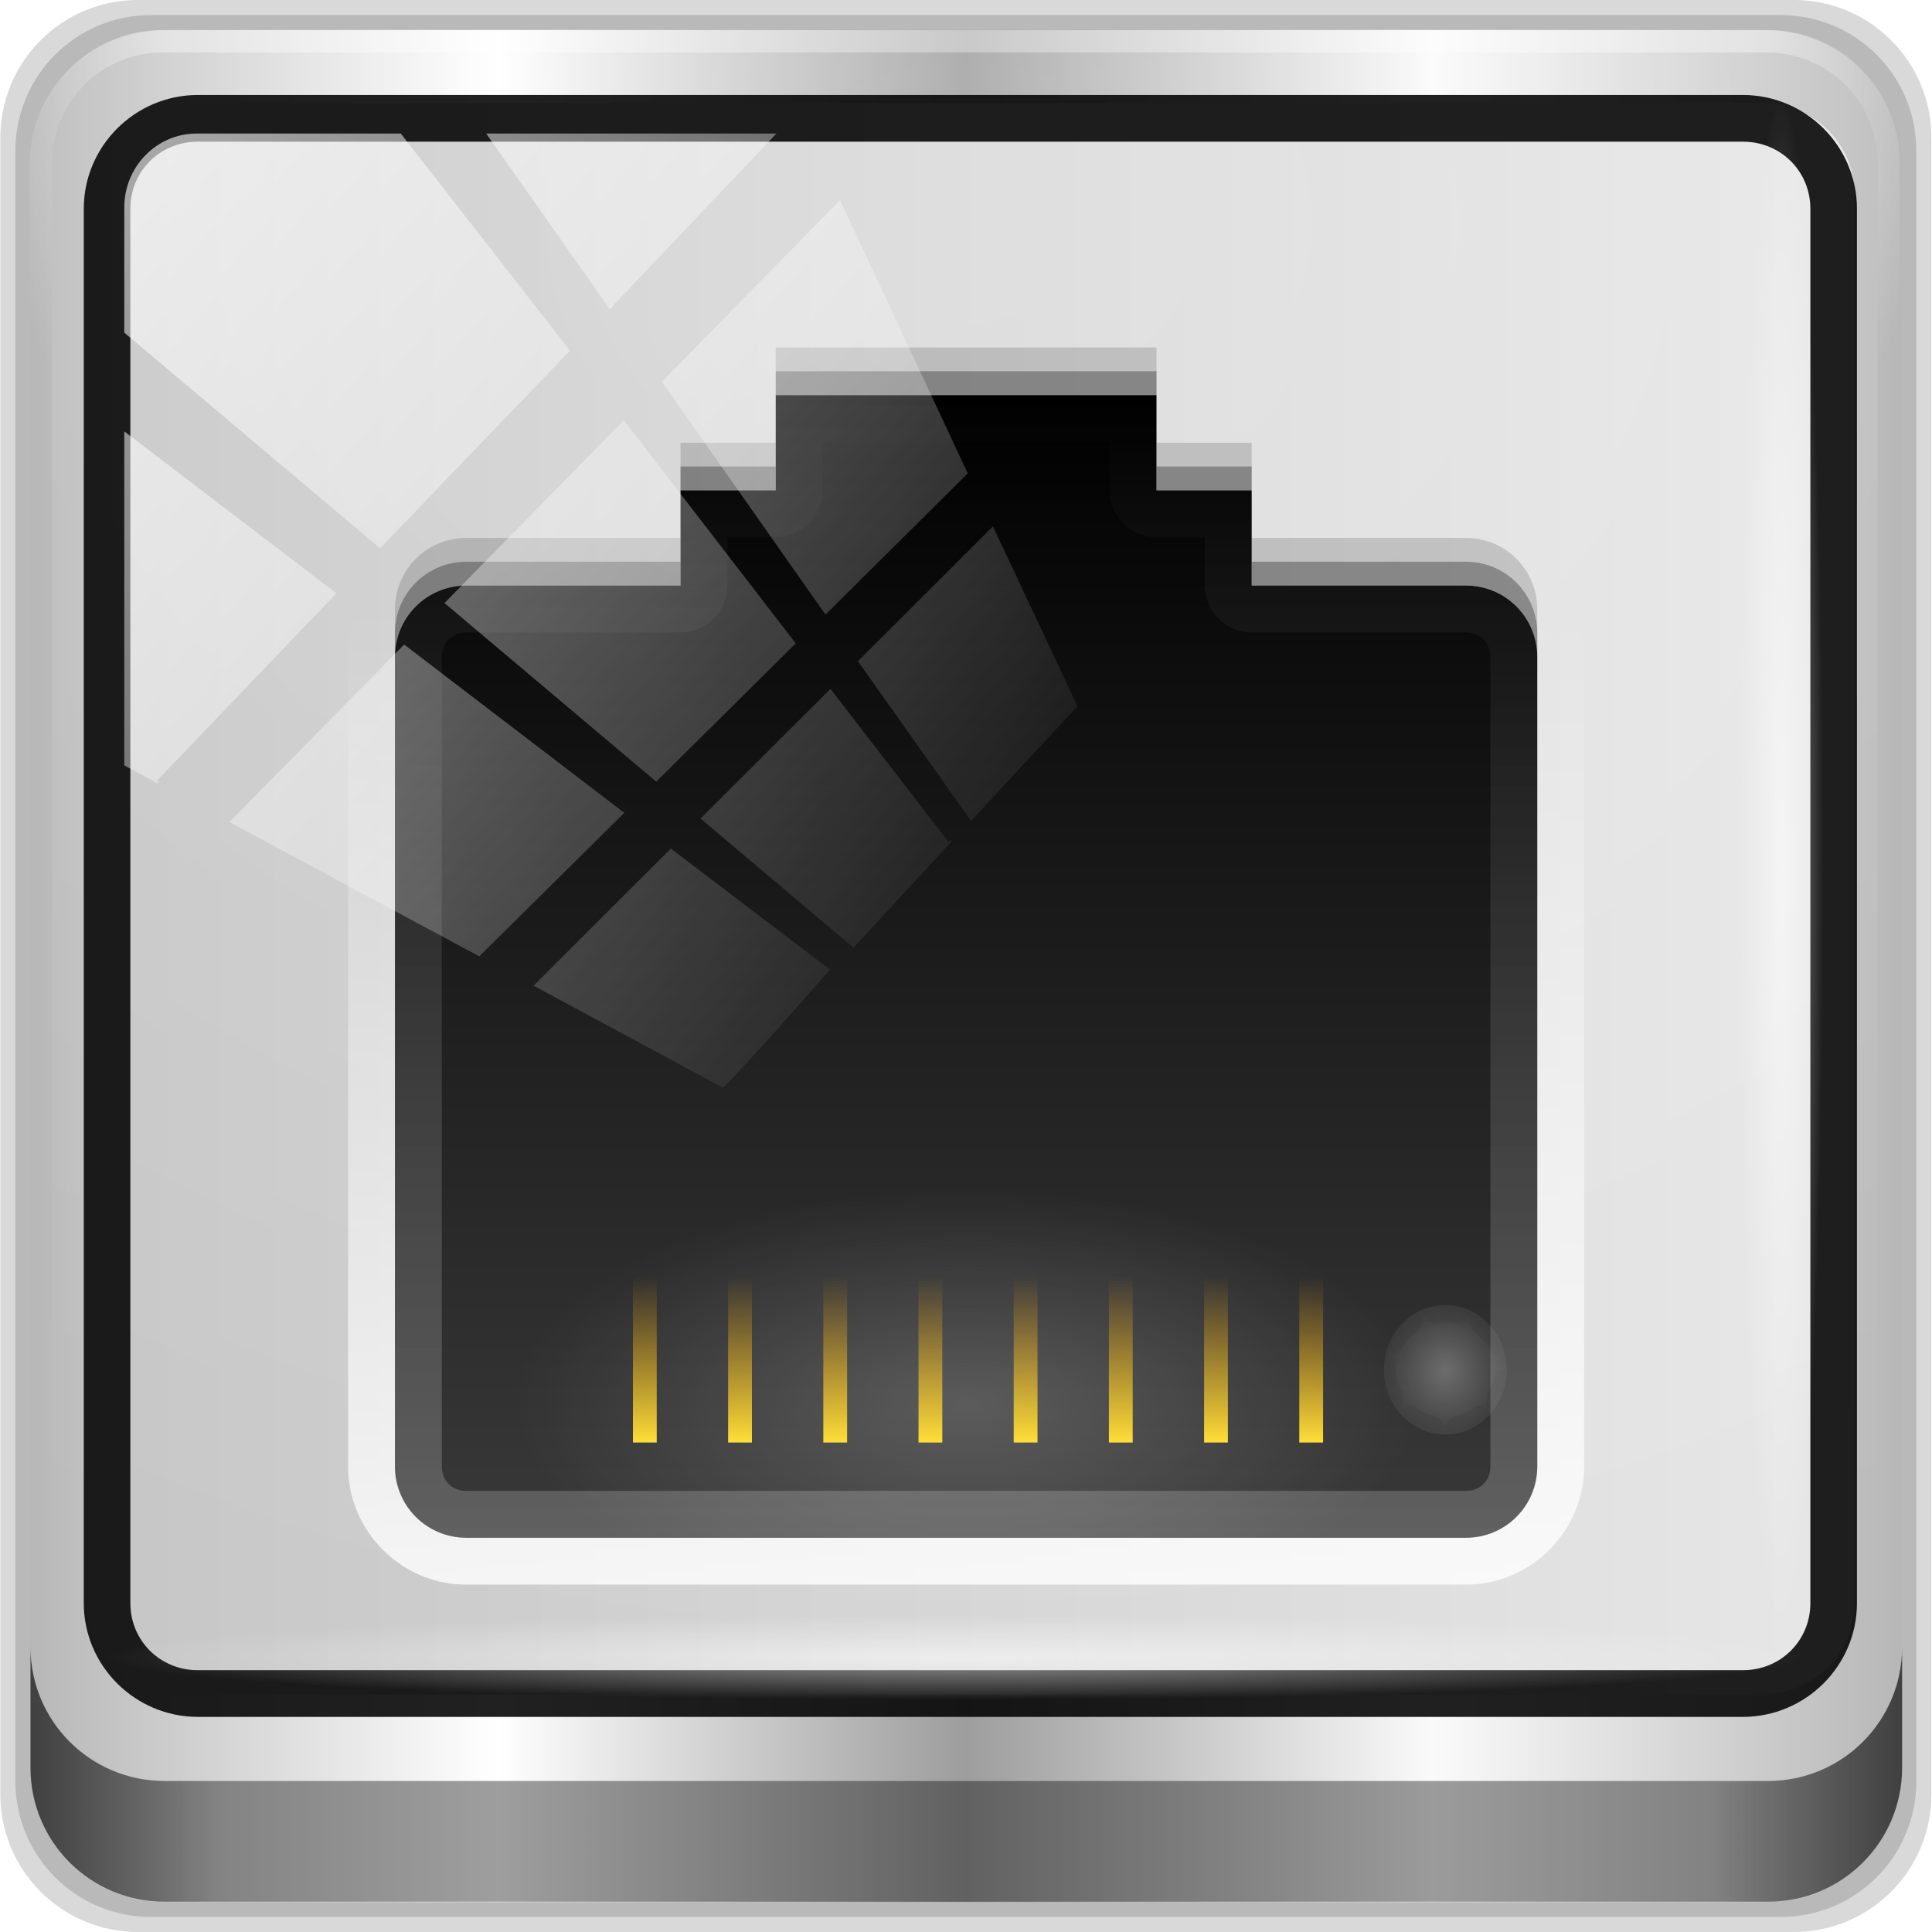 <?xml version="1.0" encoding="UTF-8" standalone="no"?>
<!-- Created with Inkscape (http://www.inkscape.org/) -->

<svg
   xmlns:dc="http://purl.org/dc/elements/1.1/"
   xmlns:cc="http://creativecommons.org/ns#"
   xmlns:rdf="http://www.w3.org/1999/02/22-rdf-syntax-ns#"
   xmlns:svg="http://www.w3.org/2000/svg"
   xmlns="http://www.w3.org/2000/svg"
   xmlns:xlink="http://www.w3.org/1999/xlink"
   xmlns:sodipodi="http://sodipodi.sourceforge.net/DTD/sodipodi-0.dtd"
   xmlns:inkscape="http://www.inkscape.org/namespaces/inkscape"
   width="96"
   height="96"
   id="svg2"
   version="1.1"
   inkscape:version="0.92.2 5c3e80d, 2017-08-06"
   sodipodi:docname="gtkhostsetup.svg">
  <script
     xlink:href=""
     id="script2985" />
  <defs
     id="defs4">
    <linearGradient
       inkscape:collect="always"
       id="linearGradient5747">
      <stop
         style="stop-color:#ffffff;stop-opacity:1;"
         offset="0"
         id="stop5749" />
      <stop
         style="stop-color:#ffffff;stop-opacity:0;"
         offset="1"
         id="stop5751" />
    </linearGradient>
    <linearGradient
       inkscape:collect="always"
       id="linearGradient5739">
      <stop
         style="stop-color:#000000;stop-opacity:1;"
         offset="0"
         id="stop5741" />
      <stop
         style="stop-color:#000000;stop-opacity:0;"
         offset="1"
         id="stop5743" />
    </linearGradient>
    <linearGradient
       inkscape:collect="always"
       xlink:href="#linearGradient6139-0"
       id="linearGradient4408"
       gradientUnits="userSpaceOnUse"
       gradientTransform="matrix(1.135,0,0,1.134,-40.037,-46.788)"
       x1="6"
       y1="47"
       x2="90"
       y2="47" />
    <linearGradient
       id="linearGradient6139-0">
      <stop
         id="stop6141-2"
         offset="0"
         style="stop-color:#b7b7b7;stop-opacity:1;" />
      <stop
         style="stop-color:#ffffff;stop-opacity:1;"
         offset="0.25"
         id="stop6151-0" />
      <stop
         style="stop-color:#9d9d9d;stop-opacity:1;"
         offset="0.5"
         id="stop6147-1" />
      <stop
         id="stop6149-4"
         offset="0.75"
         style="stop-color:#fafafa;stop-opacity:1;" />
      <stop
         id="stop6143-4"
         offset="1"
         style="stop-color:#b7b7b7;stop-opacity:1;" />
    </linearGradient>
    <linearGradient
       inkscape:collect="always"
       xlink:href="#linearGradient4156"
       id="linearGradient4410"
       gradientUnits="userSpaceOnUse"
       x1="-30.363"
       y1="3.07"
       x2="59.75"
       y2="3.07" />
    <linearGradient
       id="linearGradient4156">
      <stop
         offset="0"
         style="stop-color:#c6c6c6;stop-opacity:1"
         id="stop4158" />
      <stop
         offset="1"
         style="stop-color:#e7e7e7;stop-opacity:1"
         id="stop4160" />
    </linearGradient>
    <radialGradient
       inkscape:collect="always"
       xlink:href="#linearGradient3888-8-4-8-6"
       id="radialGradient4412"
       gradientUnits="userSpaceOnUse"
       gradientTransform="matrix(0,1.621,-2.038,0,160.664,-243.037)"
       cx="158"
       cy="6.213"
       fx="158"
       fy="6.213"
       r="41" />
    <linearGradient
       inkscape:collect="always"
       id="linearGradient3888-8-4-8-6">
      <stop
         style="stop-color:#ffffff;stop-opacity:1;"
         offset="0"
         id="stop3890-4-7-9-7" />
      <stop
         style="stop-color:#ffffff;stop-opacity:0;"
         offset="1"
         id="stop3892-5-8-2-7" />
    </linearGradient>
    <radialGradient
       inkscape:collect="always"
       xlink:href="#linearGradient4091-0-3-0-7"
       id="radialGradient4414"
       gradientUnits="userSpaceOnUse"
       gradientTransform="matrix(-1.072,0,0,-0.875,199.464,-19.126)"
       cx="48"
       cy="-27"
       fx="48"
       fy="-27"
       r="42" />
    <linearGradient
       id="linearGradient4091-0-3-0-7">
      <stop
         style="stop-color:#ffffff;stop-opacity:1;"
         offset="0"
         id="stop4093-3-6-4-2" />
      <stop
         id="stop4099-6-1-8-3"
         offset="0.8"
         style="stop-color:#ffffff;stop-opacity:1;" />
      <stop
         style="stop-color:#ffffff;stop-opacity:0;"
         offset="1"
         id="stop4095-1-0-7-9" />
    </linearGradient>
    <linearGradient
       inkscape:collect="always"
       xlink:href="#linearGradient3832-0-6-1-1"
       id="linearGradient4416"
       gradientUnits="userSpaceOnUse"
       x1="1.5"
       y1="88.172"
       x2="94.5"
       y2="88.172" />
    <linearGradient
       id="linearGradient3832-0-6-1-1">
      <stop
         style="stop-color:#000000;stop-opacity:1;"
         offset="0"
         id="stop3834-6-3-7-1" />
      <stop
         id="stop3872-2-4"
         offset="0.1"
         style="stop-color:#000000;stop-opacity:0.588;" />
      <stop
         style="stop-color:#000000;stop-opacity:0.588;"
         offset="0.9"
         id="stop3844-6-2-7-6" />
      <stop
         style="stop-color:#000000;stop-opacity:1;"
         offset="1"
         id="stop3836-5-0-2-9" />
    </linearGradient>
    <radialGradient
       inkscape:collect="always"
       xlink:href="#linearGradient4133"
       id="radialGradient4418"
       gradientUnits="userSpaceOnUse"
       gradientTransform="matrix(1,0,0,0.05,0,39.432)"
       cx="13.948"
       cy="44.893"
       fx="13.948"
       fy="44.893"
       r="43.199" />
    <linearGradient
       inkscape:collect="always"
       id="linearGradient4133">
      <stop
         style="stop-color:#ffffff;stop-opacity:1;"
         offset="0"
         id="stop4135" />
      <stop
         style="stop-color:#ffffff;stop-opacity:0;"
         offset="1"
         id="stop4137" />
    </linearGradient>
    <radialGradient
       inkscape:collect="always"
       xlink:href="#linearGradient4133"
       id="radialGradient4420"
       gradientUnits="userSpaceOnUse"
       gradientTransform="matrix(0.91,0,0,0.05,-11.185,-58.258)"
       cx="13.948"
       cy="44.893"
       fx="13.948"
       fy="44.893"
       r="43.199" />
    <linearGradient
       inkscape:collect="always"
       xlink:href="#linearGradient4192"
       id="linearGradient4422"
       gradientUnits="userSpaceOnUse"
       x1="53"
       y1="74"
       x2="53"
       y2="32.988" />
    <linearGradient
       id="linearGradient4192">
      <stop
         offset="0"
         style="stop-color:#ffffff;stop-opacity:1"
         id="stop4194" />
      <stop
         offset="1"
         style="stop-color:#ffffff;stop-opacity:0"
         id="stop4196" />
    </linearGradient>
    <linearGradient
       inkscape:collect="always"
       xlink:href="#linearGradient4176"
       id="linearGradient4424"
       gradientUnits="userSpaceOnUse"
       x1="48"
       y1="24"
       x2="48"
       y2="72" />
    <linearGradient
       id="linearGradient4176">
      <stop
         offset="0"
         style="stop-color:#000000;stop-opacity:1"
         id="stop4178" />
      <stop
         offset="1"
         style="stop-color:#393939;stop-opacity:1"
         id="stop4180" />
    </linearGradient>
    <linearGradient
       inkscape:collect="always"
       xlink:href="#linearGradient4192"
       id="linearGradient4426"
       gradientUnits="userSpaceOnUse"
       x1="48"
       y1="72"
       x2="48"
       y2="24" />
    <linearGradient
       id="linearGradient4504">
      <stop
         offset="0"
         style="stop-color:#ffffff;stop-opacity:1"
         id="stop4506" />
      <stop
         offset="1"
         style="stop-color:#ffffff;stop-opacity:0"
         id="stop4508" />
    </linearGradient>
    <radialGradient
       inkscape:collect="always"
       xlink:href="#linearGradient4192"
       id="radialGradient4428"
       gradientUnits="userSpaceOnUse"
       gradientTransform="matrix(1.188,0,0,0.562,-9,27)"
       cx="48"
       cy="70"
       fx="48"
       fy="70"
       r="16" />
    <linearGradient
       id="linearGradient4511">
      <stop
         offset="0"
         style="stop-color:#ffffff;stop-opacity:1"
         id="stop4513" />
      <stop
         offset="1"
         style="stop-color:#ffffff;stop-opacity:0"
         id="stop4515" />
    </linearGradient>
    <linearGradient
       inkscape:collect="always"
       xlink:href="#linearGradient4236"
       id="linearGradient4430"
       gradientUnits="userSpaceOnUse"
       gradientTransform="matrix(0.5,0,0,1,18,0)"
       x1="33"
       y1="68"
       x2="33"
       y2="61" />
    <linearGradient
       id="linearGradient4236">
      <stop
         offset="0"
         style="stop-color:#ffdf39;stop-opacity:1"
         id="stop4238" />
      <stop
         offset="1"
         style="stop-color:#eb9c00;stop-opacity:0"
         id="stop4240" />
    </linearGradient>
    <linearGradient
       inkscape:collect="always"
       xlink:href="#linearGradient4236"
       id="linearGradient4432"
       gradientUnits="userSpaceOnUse"
       gradientTransform="matrix(0.5,0,0,1,22,0)"
       x1="33"
       y1="68"
       x2="33"
       y2="61" />
    <linearGradient
       id="linearGradient4522">
      <stop
         offset="0"
         style="stop-color:#ffdf39;stop-opacity:1"
         id="stop4524" />
      <stop
         offset="1"
         style="stop-color:#eb9c00;stop-opacity:0"
         id="stop4526" />
    </linearGradient>
    <linearGradient
       inkscape:collect="always"
       xlink:href="#linearGradient4236"
       id="linearGradient4434"
       gradientUnits="userSpaceOnUse"
       gradientTransform="matrix(0.5,0,0,1,26,0)"
       x1="33"
       y1="68"
       x2="33"
       y2="61" />
    <linearGradient
       id="linearGradient4529">
      <stop
         offset="0"
         style="stop-color:#ffdf39;stop-opacity:1"
         id="stop4531" />
      <stop
         offset="1"
         style="stop-color:#eb9c00;stop-opacity:0"
         id="stop4533" />
    </linearGradient>
    <linearGradient
       inkscape:collect="always"
       xlink:href="#linearGradient4236"
       id="linearGradient4436"
       gradientUnits="userSpaceOnUse"
       gradientTransform="matrix(0.5,0,0,1,30,0)"
       x1="33"
       y1="68"
       x2="33"
       y2="61" />
    <linearGradient
       id="linearGradient4536">
      <stop
         offset="0"
         style="stop-color:#ffdf39;stop-opacity:1"
         id="stop4538" />
      <stop
         offset="1"
         style="stop-color:#eb9c00;stop-opacity:0"
         id="stop4540" />
    </linearGradient>
    <linearGradient
       inkscape:collect="always"
       xlink:href="#linearGradient4236"
       id="linearGradient4438"
       gradientUnits="userSpaceOnUse"
       gradientTransform="matrix(0.5,0,0,1,34,0)"
       x1="33"
       y1="68"
       x2="33"
       y2="61" />
    <linearGradient
       id="linearGradient4543">
      <stop
         offset="0"
         style="stop-color:#ffdf39;stop-opacity:1"
         id="stop4545" />
      <stop
         offset="1"
         style="stop-color:#eb9c00;stop-opacity:0"
         id="stop4547" />
    </linearGradient>
    <linearGradient
       inkscape:collect="always"
       xlink:href="#linearGradient4236"
       id="linearGradient4440"
       gradientUnits="userSpaceOnUse"
       gradientTransform="matrix(0.5,0,0,1,38,0)"
       x1="33"
       y1="68"
       x2="33"
       y2="61" />
    <linearGradient
       id="linearGradient4550">
      <stop
         offset="0"
         style="stop-color:#ffdf39;stop-opacity:1"
         id="stop4552" />
      <stop
         offset="1"
         style="stop-color:#eb9c00;stop-opacity:0"
         id="stop4554" />
    </linearGradient>
    <linearGradient
       inkscape:collect="always"
       xlink:href="#linearGradient4236"
       id="linearGradient4442"
       gradientUnits="userSpaceOnUse"
       gradientTransform="matrix(0.5,0,0,1,42,0)"
       x1="33"
       y1="68"
       x2="33"
       y2="61" />
    <linearGradient
       id="linearGradient4557">
      <stop
         offset="0"
         style="stop-color:#ffdf39;stop-opacity:1"
         id="stop4559" />
      <stop
         offset="1"
         style="stop-color:#eb9c00;stop-opacity:0"
         id="stop4561" />
    </linearGradient>
    <linearGradient
       inkscape:collect="always"
       xlink:href="#linearGradient4236"
       id="linearGradient4444"
       gradientUnits="userSpaceOnUse"
       gradientTransform="matrix(0.5,0,0,1,46,0)"
       x1="33"
       y1="68"
       x2="33"
       y2="61" />
    <linearGradient
       id="linearGradient4564">
      <stop
         offset="0"
         style="stop-color:#ffdf39;stop-opacity:1"
         id="stop4566" />
      <stop
         offset="1"
         style="stop-color:#eb9c00;stop-opacity:0"
         id="stop4568" />
    </linearGradient>
    <linearGradient
       inkscape:collect="always"
       xlink:href="#linearGradient4213-7"
       id="linearGradient4446"
       gradientUnits="userSpaceOnUse"
       x1="2.771"
       y1="-28.642"
       x2="50.528"
       y2="14.514" />
    <linearGradient
       inkscape:collect="always"
       id="linearGradient4213-7">
      <stop
         style="stop-color:#ffffff;stop-opacity:1;"
         offset="0"
         id="stop4215-6" />
      <stop
         style="stop-color:#ffffff;stop-opacity:0;"
         offset="1"
         id="stop4217-5" />
    </linearGradient>
    <clipPath
       clipPathUnits="userSpaceOnUse"
       id="clipPath4156-4">
      <path
         style="opacity:0.6;fill:#ffffff;fill-opacity:1;stroke:none"
         d="m 27.046,-55.695 -14.214,13.321 0.061,0 15.653,21.771 10.231,-10.546 C 38.562,-32.302 27.468,-54.819 27.046,-55.695 z M 9.647,-39.383 -5.241,-25.321 15.988,-7.806 26.372,-18.383 9.647,-39.383 z m 31.491,12.951 -9.741,9.714 8.945,12.458 7.781,-7.555 -6.984,-14.617 z m -49.84,4.379 -13.754,12.982 26.283,13.846 0.061,-0.062 -0.123,-0.062 L 13.599,-5.401 -8.702,-22.053 z m 38.015,7.401 -9.803,9.775 11.579,9.559 7.628,-7.401 -8.669,-11.009 -0.735,-0.925 z m 20.187,5.674 -7.383,7.216 6.188,8.542 5.82,-6.137 -4.626,-9.621 z m -32.195,6.322 -9.557,9.498 13.662,7.185 7.934,-7.678 -12.039,-9.004 z m 23.312,2.374 -7.107,6.938 8.363,6.907 5.361,-5.674 -0.061,-0.092 -0.092,0.123 -6.464,-8.203 z m -8.73,8.542 -7.505,7.339 10.354,5.458 c 1.397,-1.321 5.675,-6.123 5.851,-6.322 L 31.886,8.26 z"
         id="path4158-0"
         inkscape:connector-curvature="0" />
    </clipPath>
    <radialGradient
       inkscape:collect="always"
       xlink:href="#linearGradient5739"
       id="radialGradient5745"
       cx="71.727"
       cy="68.182"
       fx="71.727"
       fy="68.182"
       r="2.273"
       gradientTransform="matrix(1,0,0,0.72,0,19.091)"
       gradientUnits="userSpaceOnUse" />
    <radialGradient
       inkscape:collect="always"
       xlink:href="#linearGradient5747"
       id="radialGradient5753"
       cx="71.727"
       cy="68.182"
       fx="71.727"
       fy="68.182"
       r="2.717"
       gradientTransform="matrix(1,0,0,0.766,0,15.971)"
       gradientUnits="userSpaceOnUse" />
    <filter
       inkscape:collect="always"
       id="filter5887"
       x="-0.327"
       width="1.654"
       y="-0.454"
       height="1.908">
      <feGaussianBlur
         inkscape:collect="always"
         stdDeviation="0.619"
         id="feGaussianBlur5889" />
    </filter>
    <linearGradient
       id="linearGradient3700-5-1-1">
      <stop
         offset="0"
         style="stop-color:#285178;stop-opacity:1"
         id="stop3702-0-2-7" />
      <stop
         offset="1"
         style="stop-color:#4f759a;stop-opacity:1"
         id="stop3704-4-9-2" />
    </linearGradient>
    <linearGradient
       id="linearGradient3977">
      <stop
         offset="0"
         style="stop-color:#cbcbcb;stop-opacity:1"
         id="stop3979" />
      <stop
         offset="1"
         style="stop-color:#efefef;stop-opacity:1"
         id="stop3981" />
    </linearGradient>
    <linearGradient
       spreadMethod="reflect"
       gradientTransform="matrix(1.5,0,0,1.5,-24,-14)"
       gradientUnits="userSpaceOnUse"
       xlink:href="#linearGradient3977"
       id="linearGradient3983"
       y2="36"
       x2="56.969"
       y1="36"
       x1="48" />
    <linearGradient
       id="linearGradient4005">
      <stop
         offset="0"
         style="stop-color:#000000;stop-opacity:1"
         id="stop4007" />
      <stop
         offset="1"
         style="stop-color:#000000;stop-opacity:0"
         id="stop4009" />
    </linearGradient>
    <linearGradient
       gradientTransform="matrix(1.5,0,0,1.5,-24,-14)"
       gradientUnits="userSpaceOnUse"
       xlink:href="#linearGradient4005"
       id="linearGradient4011"
       y2="24.975"
       x2="47.23"
       y1="35.984"
       x1="39.031" />
    <linearGradient
       id="linearGradient4033">
      <stop
         offset="0"
         style="stop-color:#000000;stop-opacity:1"
         id="stop4035" />
      <stop
         offset="1"
         style="stop-color:#000000;stop-opacity:0"
         id="stop4037" />
    </linearGradient>
    <linearGradient
       gradientTransform="matrix(1.5,0,0,1.5,-24,-14)"
       gradientUnits="userSpaceOnUse"
       xlink:href="#linearGradient4033"
       id="linearGradient4039"
       y2="23.479"
       x2="48.758"
       y1="37.282"
       x1="56.728" />
    <linearGradient
       spreadMethod="reflect"
       gradientTransform="matrix(1.5,0,0,1.5,-24,-14)"
       gradientUnits="userSpaceOnUse"
       xlink:href="#linearGradient3956"
       id="linearGradient3933"
       y2="41"
       x2="60"
       y1="41"
       x1="48" />
    <linearGradient
       spreadMethod="reflect"
       gradientTransform="matrix(1.5,0,0,1.5,-24,-5)"
       gradientUnits="userSpaceOnUse"
       xlink:href="#linearGradient3956"
       id="linearGradient3945"
       y2="41"
       x2="60"
       y1="41"
       x1="48" />
    <linearGradient
       id="linearGradient3956">
      <stop
         offset="0"
         style="stop-color:#e6c94c;stop-opacity:1"
         id="stop3958" />
      <stop
         offset="0.578"
         style="stop-color:#e7ce5f;stop-opacity:1"
         id="stop3966" />
      <stop
         offset="0.833"
         style="stop-color:#f0de93;stop-opacity:1"
         id="stop3960" />
      <stop
         offset="0.917"
         style="stop-color:#d0b64c;stop-opacity:1"
         id="stop3962" />
      <stop
         offset="1"
         style="stop-color:#907d2e;stop-opacity:1"
         id="stop3964" />
    </linearGradient>
    <linearGradient
       spreadMethod="reflect"
       gradientTransform="matrix(1.5,0,0,1.5,-24,4)"
       gradientUnits="userSpaceOnUse"
       xlink:href="#linearGradient3956"
       id="linearGradient3954"
       y2="41"
       x2="60"
       y1="41"
       x1="48" />
    <radialGradient
       gradientUnits="userSpaceOnUse"
       xlink:href="#linearGradient3543"
       id="radialGradient3354"
       fy="67.125"
       fx="74.375"
       r="3.125"
       cy="67.125"
       cx="74.375" />
    <radialGradient
       gradientTransform="matrix(1.454,0,0,0.926,-45.08,-12.601)"
       gradientUnits="userSpaceOnUse"
       xlink:href="#linearGradient5226-0"
       id="radialGradient4252"
       fy="68.449"
       fx="64.23"
       r="43.77"
       cy="68.449"
       cx="64.23" />
    <radialGradient
       gradientTransform="matrix(2.259,-0.068,0.008,0.264,-105.957,38.862)"
       gradientUnits="userSpaceOnUse"
       xlink:href="#linearGradient5226-0"
       id="radialGradient4250"
       fy="75.974"
       fx="69.75"
       r="58.5"
       cy="75.974"
       cx="69.75" />
    <radialGradient
       gradientTransform="matrix(1.095,0,0,0.331,-21.845,32.793)"
       gradientUnits="userSpaceOnUse"
       xlink:href="#linearGradient5226-0"
       id="radialGradient4248"
       fy="2.217"
       fx="63.875"
       r="58.375"
       cy="2.217"
       cx="63.875" />
    <radialGradient
       gradientTransform="matrix(0.468,-0.529,1.795,1.582,-112.038,-37.345)"
       gradientUnits="userSpaceOnUse"
       xlink:href="#linearGradient5226-0"
       id="radialGradient4246"
       fy="70.608"
       fx="49.234"
       r="25.484"
       cy="70.608"
       cx="49.234" />
    <radialGradient
       gradientUnits="userSpaceOnUse"
       xlink:href="#linearGradient3543"
       id="radialGradient3216"
       fy="67.125"
       fx="74.375"
       r="3.125"
       cy="67.125"
       cx="74.375" />
    <linearGradient
       id="linearGradient5226-0">
      <stop
         offset="0"
         style="stop-color:#ffffff;stop-opacity:1"
         id="stop5228-7" />
      <stop
         offset="1"
         style="stop-color:#ffffff;stop-opacity:0"
         id="stop5230-6" />
    </linearGradient>
    <radialGradient
       gradientUnits="userSpaceOnUse"
       xlink:href="#linearGradient3543"
       id="radialGradient3451"
       fy="67.125"
       fx="74.375"
       r="3.125"
       cy="67.125"
       cx="74.375" />
    <radialGradient
       gradientUnits="userSpaceOnUse"
       xlink:href="#linearGradient3543"
       id="radialGradient3449"
       fy="67.125"
       fx="74.375"
       r="3.125"
       cy="67.125"
       cx="74.375" />
    <radialGradient
       gradientUnits="userSpaceOnUse"
       xlink:href="#linearGradient3543"
       id="radialGradient3447"
       fy="67.125"
       fx="74.375"
       r="3.125"
       cy="67.125"
       cx="74.375" />
    <radialGradient
       gradientUnits="userSpaceOnUse"
       xlink:href="#linearGradient3543"
       id="radialGradient3445"
       fy="67.125"
       fx="74.375"
       r="3.125"
       cy="67.125"
       cx="74.375" />
    <radialGradient
       gradientUnits="userSpaceOnUse"
       xlink:href="#linearGradient3543"
       id="radialGradient3443"
       fy="67.125"
       fx="74.375"
       r="3.125"
       cy="67.125"
       cx="74.375" />
    <linearGradient
       id="linearGradient3543">
      <stop
         offset="0"
         style="stop-color:#ffffff;stop-opacity:1"
         id="stop3545" />
      <stop
         offset="0.306"
         style="stop-color:#ffffff;stop-opacity:1"
         id="stop3555" />
      <stop
         offset="0.519"
         style="stop-color:#ffffff;stop-opacity:0.641"
         id="stop3551" />
      <stop
         offset="1"
         style="stop-color:#ffffff;stop-opacity:0"
         id="stop3547" />
    </linearGradient>
    <linearGradient
       gradientUnits="userSpaceOnUse"
       xlink:href="#linearGradient3700-5-1-1"
       id="linearGradient3345"
       y2="5.988"
       x2="48"
       y1="90"
       x1="48" />
    <radialGradient
       gradientTransform="matrix(1.09,0,0,0.84,-21.739,-5.488)"
       gradientUnits="userSpaceOnUse"
       xlink:href="#linearGradient3875"
       id="radialGradient5232-9"
       fy="61.949"
       fx="63.98"
       r="58.02"
       cy="61.949"
       cx="63.98" />
    <linearGradient
       gradientTransform="matrix(1.024,0,0,1.012,-1.143,-98.071)"
       gradientUnits="userSpaceOnUse"
       xlink:href="#ButtonShadow-0"
       id="linearGradient3071"
       y2="90.239"
       x2="32.251"
       y1="6.132"
       x1="32.251" />
    <linearGradient
       gradientTransform="translate(0,-97)"
       gradientUnits="userSpaceOnUse"
       xlink:href="#ButtonShadow-0"
       id="linearGradient3721"
       y2="90.239"
       x2="32.251"
       y1="6.132"
       x1="32.251" />
    <linearGradient
       gradientTransform="matrix(1.024,0,0,1.012,-1.143,-98.071)"
       gradientUnits="userSpaceOnUse"
       xlink:href="#ButtonShadow-0"
       id="linearGradient3725"
       y2="90.239"
       x2="32.251"
       y1="6.132"
       x1="32.251" />
    <linearGradient
       gradientTransform="matrix(1.024,0,0,1.012,-1.143,-98.071)"
       gradientUnits="userSpaceOnUse"
       xlink:href="#ButtonShadow-0"
       id="linearGradient3772"
       y2="90.239"
       x2="32.251"
       y1="6.132"
       x1="32.251" />
    <linearGradient
       gradientTransform="matrix(1.024,0,0,1.012,-1.143,-98.071)"
       gradientUnits="userSpaceOnUse"
       xlink:href="#ButtonShadow-0"
       id="linearGradient3780"
       y2="90.239"
       x2="32.251"
       y1="6.132"
       x1="32.251" />
    <linearGradient
       gradientTransform="matrix(1.006,0,0,0.994,100,0)"
       gradientUnits="userSpaceOnUse"
       id="ButtonShadow-0"
       y2="7.017"
       x2="45.448"
       y1="92.54"
       x1="45.448">
      <stop
         offset="0"
         style="stop-color:#000000;stop-opacity:1"
         id="stop3750-8" />
      <stop
         offset="1"
         style="stop-color:#000000;stop-opacity:0.588"
         id="stop3752-5" />
    </linearGradient>
    <filter
       id="filter4123"
       color-interpolation-filters="sRGB"
       height="1.288"
       width="1.288"
       y="-0.144"
       x="-0.144">
      <feGaussianBlur
         stdDeviation="3.96"
         id="feGaussianBlur4125" />
    </filter>
    <linearGradient
       id="linearGradient3737-5">
      <stop
         offset="0"
         style="stop-color:#ffffff;stop-opacity:1"
         id="stop3739-6" />
      <stop
         offset="1"
         style="stop-color:#ffffff;stop-opacity:0"
         id="stop3741-7" />
    </linearGradient>
    <linearGradient
       gradientUnits="userSpaceOnUse"
       xlink:href="#linearGradient3737-5"
       id="linearGradient3188-9"
       y2="63.893"
       x2="36.357"
       y1="6"
       x1="36.357" />
    <linearGradient
       id="linearGradient3737-1-4">
      <stop
         offset="0"
         style="stop-color:#ffffff;stop-opacity:1"
         id="stop3739-7-1" />
      <stop
         offset="1"
         style="stop-color:#ffffff;stop-opacity:0"
         id="stop3741-2-0" />
    </linearGradient>
    <radialGradient
       gradientTransform="matrix(1.157,0,0,0.996,-7.551,0.197)"
       gradientUnits="userSpaceOnUse"
       xlink:href="#linearGradient3737-1-4"
       id="radialGradient2855-1"
       fy="90.172"
       fx="48"
       r="42"
       cy="90.172"
       cx="48" />
    <radialGradient
       gradientTransform="matrix(1.715,6.6254866e-8,-4.2857144e-8,1.109,-134.302,-5.082)"
       gradientUnits="userSpaceOnUse"
       xlink:href="#linearGradient3737-5"
       id="radialGradient2977"
       fy="41.752"
       fx="48"
       r="42"
       cy="41.752"
       cx="48" />
    <linearGradient
       gradientUnits="userSpaceOnUse"
       xlink:href="#linearGradient3737-6"
       id="linearGradient2885"
       y2="138.661"
       x2="48"
       y1="20.221"
       x1="48" />
    <clipPath
       id="clipPath3613">
      <rect
         style="fill:#ffffff;fill-opacity:1;fill-rule:nonzero;stroke:none"
         id="rect3615"
         y="6"
         x="6"
         ry="6"
         rx="6"
         height="84"
         width="84" />
    </clipPath>
    <linearGradient
       id="linearGradient3737-6">
      <stop
         offset="0"
         style="stop-color:#ffffff;stop-opacity:1"
         id="stop3739-73" />
      <stop
         offset="1"
         style="stop-color:#ffffff;stop-opacity:0"
         id="stop3741-6" />
    </linearGradient>
    <filter
       id="filter3174"
       color-interpolation-filters="sRGB">
      <feGaussianBlur
         stdDeviation="1.71"
         id="feGaussianBlur3176" />
    </filter>
    <linearGradient
       gradientTransform="scale(1.006,0.994)"
       gradientUnits="userSpaceOnUse"
       id="ButtonShadow"
       y2="7.017"
       x2="45.448"
       y1="92.54"
       x1="45.448">
      <stop
         offset="0"
         style="stop-color:#000000;stop-opacity:1"
         id="stop3750" />
      <stop
         offset="1"
         style="stop-color:#000000;stop-opacity:0.588"
         id="stop3752" />
    </linearGradient>
    <linearGradient
       id="linearGradient3875">
      <stop
         offset="0"
         style="stop-color:#ffffff;stop-opacity:1"
         id="stop3877" />
      <stop
         offset="1"
         style="stop-color:#ffffff;stop-opacity:0.426"
         id="stop3879" />
    </linearGradient>
  </defs>
  <sodipodi:namedview
     id="base"
     pagecolor="#ffffff"
     bordercolor="#666666"
     borderopacity="1.0"
     inkscape:pageopacity="0.0"
     inkscape:pageshadow="2"
     inkscape:zoom="5.4064206"
     inkscape:cx="48"
     inkscape:cy="48"
     inkscape:current-layer="g4324"
     showgrid="true"
     inkscape:document-units="px"
     inkscape:grid-bbox="true"
     inkscape:showpageshadow="false"
     gridtolerance="1"
     guidetolerance="1"
     objecttolerance="1"
     inkscape:window-width="1280"
     inkscape:window-height="977"
     inkscape:window-x="0"
     inkscape:window-y="19"
     inkscape:window-maximized="1" />
  <g
     id="layer1"
     inkscape:label="Layer 1"
     inkscape:groupmode="layer"
     transform="translate(0,32)">
    <g
       transform="matrix(1.003,0,0,1.005,33.489,9.473)"
       id="g4377">
      <path
         inkscape:connector-curvature="0"
         id="path3288"
         d="m 55.463,-41.269 -82.003,0 c -3.786,0 -6.834,3.043 -6.834,6.823 l 0,81.88 c 0,3.78 3.048,6.823 6.834,6.823 l 82.003,0 c 3.786,0 6.834,-3.043 6.834,-6.823 l 0,-81.88 c 0,-3.78 -3.048,-6.823 -6.834,-6.823 z"
         style="opacity:0.15;fill:#000000;fill-opacity:1;fill-rule:nonzero;stroke:none;display:inline" />
      <path
         style="opacity:0.15;fill:#000000;fill-opacity:1;fill-rule:nonzero;stroke:none;display:inline"
         d="m 54.822,-40.522 -80.722,0 c -3.727,0 -6.727,2.996 -6.727,6.717 l 0,80.6 c 0,3.721 3,6.717 6.727,6.717 l 80.722,0 c 3.727,0 6.727,-2.996 6.727,-6.717 l 0,-80.6 c 0,-3.721 -3,-6.717 -6.727,-6.717 z"
         id="path4085"
         inkscape:connector-curvature="0" />
      <path
         inkscape:connector-curvature="0"
         id="rect4251-1"
         d="m 55.334,-41.119 -81.747,0 c -3.774,0 -6.812,3.034 -6.812,6.802 l 0,81.624 c 0,3.768 3.038,6.802 6.812,6.802 l 81.747,0 c 3.774,0 6.812,-3.034 6.812,-6.802 l 0,-81.624 c 0,-3.768 -3.038,-6.802 -6.812,-6.802 z"
         style="fill:url(#linearGradient4408);fill-opacity:1;fill-rule:nonzero;stroke:none;display:inline"
         transform="matrix(0.972,0,0,0.972,0.408,0.183)" />
      <path
         id="path4970"
         d="m -25.62,-37.409 80.627,0 c 2.627,0 4.743,2.063 4.743,4.626 l 0,71.706 c 0,2.563 -2.115,4.626 -4.743,4.626 l -80.627,0 c -2.627,0 -4.743,-2.063 -4.743,-4.626 l 0,-71.706 c 0,-2.563 2.115,-4.626 4.743,-4.626 z"
         style="color:#000000;fill:url(#linearGradient4410);fill-opacity:1;fill-rule:nonzero;stroke:none;stroke-width:2;marker:none;visibility:visible;display:inline;overflow:visible;enable-background:accumulate"
         inkscape:connector-curvature="0"
         sodipodi:nodetypes="sssssssss"
         transform="matrix(0.972,0,0,0.972,0.408,0.183)" />
      <g
         transform="matrix(1.103,0,0,1.102,-148.834,-44.734)"
         id="g3272">
        <path
           style="opacity:0.2;fill:url(#radialGradient4412);fill-opacity:1;fill-rule:nonzero;stroke:none;display:inline"
           d="m 112,5.5 c -2.787,0 -5,2.213 -5,5 l 0,20.719 0,7 0,38.594 c 1.071,1.629 2.897,2.719 5,2.719 l 4,0 64,0 4,0 c 2.103,0 3.929,-1.09 5,-2.719 l 0,-38.594 0,-7 L 189,10.5 c 0,-2.787 -2.213,-5 -5,-5 z"
           id="path3400-6"
           inkscape:connector-curvature="0"
           sodipodi:nodetypes="sscccsccscccsss" />
        <path
           style="opacity:0.45;fill:url(#radialGradient4414);fill-opacity:1;fill-rule:nonzero;stroke:none;display:inline"
           d="m 112,4.5 c -3.324,0 -6,2.676 -6,6 l 0,15 1,0 0,-15 c 0,-2.787 2.213,-5 5,-5 l 72,0 c 2.787,0 5,2.213 5,5 l 0,15 1,0 0,-15 c 0,-3.324 -2.676,-6 -6,-6 l -72,0 z"
           id="path4236-5"
           inkscape:connector-curvature="0" />
      </g>
      <path
         style="font-size:medium;font-style:normal;font-variant:normal;font-weight:normal;font-stretch:normal;text-indent:0;text-align:start;text-decoration:none;line-height:normal;letter-spacing:normal;word-spacing:normal;text-transform:none;direction:ltr;block-progression:tb;writing-mode:lr-tb;text-anchor:start;baseline-shift:baseline;color:#000000;fill:#000000;fill-opacity:0.871;stroke:none;stroke-width:2.376;marker:none;visibility:visible;display:inline;overflow:visible;enable-background:accumulate;font-family:Sans;-inkscape-font-specification:Sans"
         d="m -24.688,-37.812 c -3.196,0 -5.812,2.6 -5.812,5.781 l 0,70.938 c 0,3.181 2.616,5.781 5.812,5.781 l 78.75,0 c 3.196,0 5.812,-2.6 5.812,-5.781 l 0,-70.938 c 0,-3.181 -2.616,-5.781 -5.812,-5.781 l -78.75,0 z m 0,2.375 78.75,0 c 1.936,0 3.438,1.516 3.438,3.406 l 0,70.938 c 0,1.891 -1.501,3.406 -3.438,3.406 l -78.75,0 c -1.936,0 -3.438,-1.516 -3.438,-3.406 l 0,-70.938 c 0,-1.891 1.501,-3.406 3.438,-3.406 z"
         id="path4989"
         inkscape:connector-curvature="0"
         transform="matrix(0.972,0,0,0.972,0.408,0.183)" />
      <path
         transform="matrix(0.997,0,0,0.995,-33.374,-41.269)"
         id="path4118"
         d="m 1.5,81.844 0,6 C 1.5,91.524 4.476,94.5 8.156,94.5 l 79.688,0 C 91.524,94.5 94.5,91.524 94.5,87.844 l 0,-6 C 94.5,85.524 91.524,88.5 87.844,88.5 l -79.688,0 C 4.476,88.5 1.5,85.524 1.5,81.844 z"
         style="opacity:0.65;fill:url(#linearGradient4416);fill-opacity:1;fill-rule:nonzero;stroke:none;display:inline"
         inkscape:connector-curvature="0" />
      <rect
         ry="4.352"
         rx="0"
         y="39.517"
         x="-29.251"
         height="4.352"
         width="86.398"
         id="rect4131"
         style="opacity:0.55;fill:url(#radialGradient4418);fill-opacity:1;stroke:none"
         transform="matrix(0.972,0,0,0.972,0.408,0.183)" />
      <rect
         transform="matrix(0,0.972,-0.972,0,0.408,0.183)"
         style="opacity:0.55;fill:url(#radialGradient4420);fill-opacity:1;stroke:none"
         id="rect4141"
         width="78.588"
         height="4.358"
         x="-37.791"
         y="-58.173"
         rx="0"
         ry="4.358" />
      <g
         transform="matrix(1.179,0,0,1.177,-42.119,-49.981)"
         id="g4289">
        <path
           style="opacity:0.8;color:#000000;fill:url(#linearGradient4422);fill-opacity:1;fill-rule:nonzero;stroke:none;stroke-width:1;marker:none;visibility:visible;display:inline;overflow:visible;enable-background:accumulate"
           id="path4188"
           d="M 39.812,22.031 A 1.984,1.984 0 0 0 38.031,24 l 0,2.031 -2.031,0 A 1.984,1.984 0 0 0 34.031,28 l 0,2.031 -7.031,0 c -2.727,0 -4.969,2.242 -4.969,4.969 l 0,34 c 0,2.727 2.242,4.969 4.969,4.969 l 42,0 c 2.727,0 4.969,-2.242 4.969,-4.969 l 0,-34 c 0,-2.727 -2.242,-4.969 -4.969,-4.969 l -7.031,0 0,-2.031 A 1.984,1.984 0 0 0 60,26.031 l -2.031,0 0,-2.031 A 1.984,1.984 0 0 0 56,22.031 l -16,0 a 1.984,1.984 0 0 0 -0.188,0 z"
           inkscape:connector-curvature="0" />
        <path
           style="color:#000000;fill:url(#linearGradient4424);fill-opacity:1;fill-rule:nonzero;stroke:none;stroke-width:1;marker:none;visibility:visible;display:inline;overflow:visible;enable-background:accumulate"
           id="rect4162"
           inkscape:connector-curvature="0"
           d="m 40,24 0,4 -4,0 0,4 -9,0 c -1.662,0 -3,1.338 -3,3 l 0,34 c 0,1.662 1.338,3 3,3 l 42,0 c 1.662,0 3,-1.338 3,-3 l 0,-34 c 0,-1.662 -1.338,-3 -3,-3 l -9,0 0,-4 -4,0 0,-4 -16,0 z" />
        <path
           style="opacity:0.15;color:#000000;fill:#000000;fill-opacity:1;fill-rule:nonzero;stroke:none;stroke-width:1;marker:none;visibility:visible;display:inline;overflow:visible;enable-background:accumulate"
           id="path4200"
           inkscape:connector-curvature="0"
           d="m 40,22 0,2 16,0 0,-2 -16,0 z m -4,4 0,2 4,0 0,-2 -4,0 z m 20,0 0,2 4,0 0,-2 -4,0 z m -29,4 c -1.662,0 -3,1.338 -3,3 l 0,2 c 0,-1.662 1.338,-3 3,-3 l 9,0 0,-2 -9,0 z m 33,0 0,2 9,0 c 1.662,0 3,1.338 3,3 l 0,-2 c 0,-1.662 -1.338,-3 -3,-3 l -9,0 z" />
        <path
           style="opacity:0.2;color:#000000;fill:url(#linearGradient4426);fill-opacity:1;fill-rule:nonzero;stroke:none;stroke-width:1;marker:none;visibility:visible;display:inline;overflow:visible;enable-background:accumulate"
           id="path4209"
           inkscape:connector-curvature="0"
           d="m 40,24 0,4 -4,0 0,4 -9,0 c -1.662,0 -3,1.338 -3,3 l 0,34 c 0,1.662 1.338,3 3,3 l 42,0 c 1.662,0 3,-1.338 3,-3 l 0,-34 c 0,-1.662 -1.338,-3 -3,-3 l -9,0 0,-4 -4,0 0,-4 -16,0 z m 1.969,1.969 12.062,0 0,2.031 A 1.975,1.975 0 0 0 56,29.969 l 2.031,0 0,2.031 A 1.975,1.975 0 0 0 60,33.969 l 9,0 c 0.602,0 1.031,0.429 1.031,1.031 l 0,34 c 0,0.602 -0.429,1.031 -1.031,1.031 l -42,0 c -0.602,0 -1.031,-0.429 -1.031,-1.031 l 0,-34 c 0,-0.602 0.429,-1.031 1.031,-1.031 l 9,0 A 1.975,1.975 0 0 0 37.969,32 l 0,-2.031 2.031,0 A 1.975,1.975 0 0 0 41.969,28 l 0,-2.031 z" />
        <rect
           style="opacity:0.2;color:#000000;fill:url(#radialGradient4428);fill-opacity:1;fill-rule:nonzero;stroke:none;stroke-width:1;marker:none;visibility:visible;display:inline;overflow:visible;enable-background:accumulate"
           id="rect4224"
           y="54"
           x="29"
           height="18"
           width="38" />
        <rect
           style="color:#000000;fill:url(#linearGradient4430);fill-opacity:1;fill-rule:nonzero;stroke:none;stroke-width:1;marker:none;visibility:visible;display:inline;overflow:visible;enable-background:accumulate"
           id="rect4234"
           y="61"
           x="34"
           height="7"
           width="1" />
        <path
           style="opacity:0.3;color:#000000;fill:#000000;fill-opacity:1;fill-rule:nonzero;stroke:none;stroke-width:1;marker:none;visibility:visible;display:inline;overflow:visible;enable-background:accumulate"
           id="path4276"
           inkscape:connector-curvature="0"
           d="m 40,23 0,1 16,0 0,-1 -16,0 z m -4,4 0,1 4,0 0,-1 -4,0 z m 20,0 0,1 4,0 0,-1 -4,0 z m -29,4 c -1.662,0 -3,1.338 -3,3 l 0,1 c 0,-1.662 1.338,-3 3,-3 l 9,0 0,-1 -9,0 z m 33,0 0,1 9,0 c 1.662,0 3,1.338 3,3 l 0,-1 c 0,-1.662 -1.338,-3 -3,-3 l -9,0 z" />
        <rect
           style="color:#000000;fill:url(#linearGradient4432);fill-opacity:1;fill-rule:nonzero;stroke:none;stroke-width:1;marker:none;visibility:visible;display:inline;overflow:visible;enable-background:accumulate"
           id="rect4314"
           y="61"
           x="38"
           height="7"
           width="1" />
        <rect
           style="color:#000000;fill:url(#linearGradient4434);fill-opacity:1;fill-rule:nonzero;stroke:none;stroke-width:1;marker:none;visibility:visible;display:inline;overflow:visible;enable-background:accumulate"
           id="rect4318"
           y="61"
           x="42"
           height="7"
           width="1" />
        <rect
           style="color:#000000;fill:url(#linearGradient4436);fill-opacity:1;fill-rule:nonzero;stroke:none;stroke-width:1;marker:none;visibility:visible;display:inline;overflow:visible;enable-background:accumulate"
           id="rect4322"
           y="61"
           x="46"
           height="7"
           width="1" />
        <rect
           style="color:#000000;fill:url(#linearGradient4438);fill-opacity:1;fill-rule:nonzero;stroke:none;stroke-width:1;marker:none;visibility:visible;display:inline;overflow:visible;enable-background:accumulate"
           id="rect4326"
           y="61"
           x="50"
           height="7"
           width="1" />
        <rect
           style="color:#000000;fill:url(#linearGradient4440);fill-opacity:1;fill-rule:nonzero;stroke:none;stroke-width:1;marker:none;visibility:visible;display:inline;overflow:visible;enable-background:accumulate"
           id="rect4330"
           y="61"
           x="54"
           height="7"
           width="1" />
        <rect
           style="color:#000000;fill:url(#linearGradient4442);fill-opacity:1;fill-rule:nonzero;stroke:none;stroke-width:1;marker:none;visibility:visible;display:inline;overflow:visible;enable-background:accumulate"
           id="rect4334"
           y="61"
           x="58"
           height="7"
           width="1" />
        <rect
           style="color:#000000;fill:url(#linearGradient4444);fill-opacity:1;fill-rule:nonzero;stroke:none;stroke-width:1;marker:none;visibility:visible;display:inline;overflow:visible;enable-background:accumulate"
           id="rect4338"
           y="61"
           x="62"
           height="7"
           width="1" />
      </g>
      <g
         transform="matrix(0.906,0,0,0.924,-27.685,-5.651)"
         id="g4324"
         style="opacity:0.7">
        <rect
           clip-path="url(#clipPath4156-4)"
           ry="3.957"
           rx="3.957"
           y="-30"
           x="2"
           height="92"
           width="92"
           id="rect4146"
           style="opacity:0.877;fill:url(#linearGradient4446);fill-opacity:1;stroke:none"
           transform="translate(-1.5,-1.4)" />
      </g>
    </g>
    <g
       style="font-size:36px;font-style:normal;font-weight:bold;line-height:125%;letter-spacing:0px;word-spacing:0px;fill:#000000;fill-opacity:1;stroke:none;font-family:Sans;-inkscape-font-specification:Sans Bold"
       id="text5209"
       transform="translate(-0.182,-0.182)">
      <path
         sodipodi:type="arc"
         style="fill:url(#radialGradient5753);fill-opacity:1;stroke:url(#radialGradient5745);stroke-width:0.888;stroke-linecap:round;stroke-linejoin:round;stroke-miterlimit:4;stroke-opacity:0.698;stroke-dasharray:0.888, 0.888;stroke-dashoffset:0;filter:url(#filter5887);opacity:0.54"
         id="path5229"
         sodipodi:cx="71.727272"
         sodipodi:cy="68.181816"
         sodipodi:rx="2.2727273"
         sodipodi:ry="1.6363636"
         d="m 74,68.182 a 2.273,1.636 0 0 1 -2.273,1.636 2.273,1.636 0 0 1 -2.273,-1.636 2.273,1.636 0 0 1 2.273,-1.636 2.273,1.636 0 0 1 2.273,1.636 z"
         transform="matrix(1.344,0,0,1.967,-24.401,-97.869)" />
      <g
         style="display:inline"
         id="g6508"
         transform="translate(529.621,13.227)">
        <g
           style="display:none"
           id="layer2">
          <rect
             style="opacity:0.9;fill:url(#ButtonShadow);fill-opacity:1;fill-rule:nonzero;stroke:none;filter:url(#filter3174)"
             id="rect3745"
             y="7"
             x="5"
             ry="6"
             rx="6"
             height="85"
             width="86" />
        </g>
        <g
           style="display:none"
           id="layer4">
          <rect
             style="opacity:0.15;fill:url(#linearGradient2885);fill-opacity:1;fill-rule:nonzero;stroke:#ffffff;stroke-width:0.5;stroke-linecap:round;stroke-linejoin:miter;stroke-miterlimit:4;stroke-opacity:1;stroke-dasharray:none;stroke-dashoffset:0;filter:url(#filter4123)"
             id="rect3171"
             clip-path="url(#clipPath3613)"
             y="15"
             x="15"
             ry="12"
             rx="12"
             height="66"
             width="66" />
        </g>
      </g>
    </g>
  </g>
</svg>
